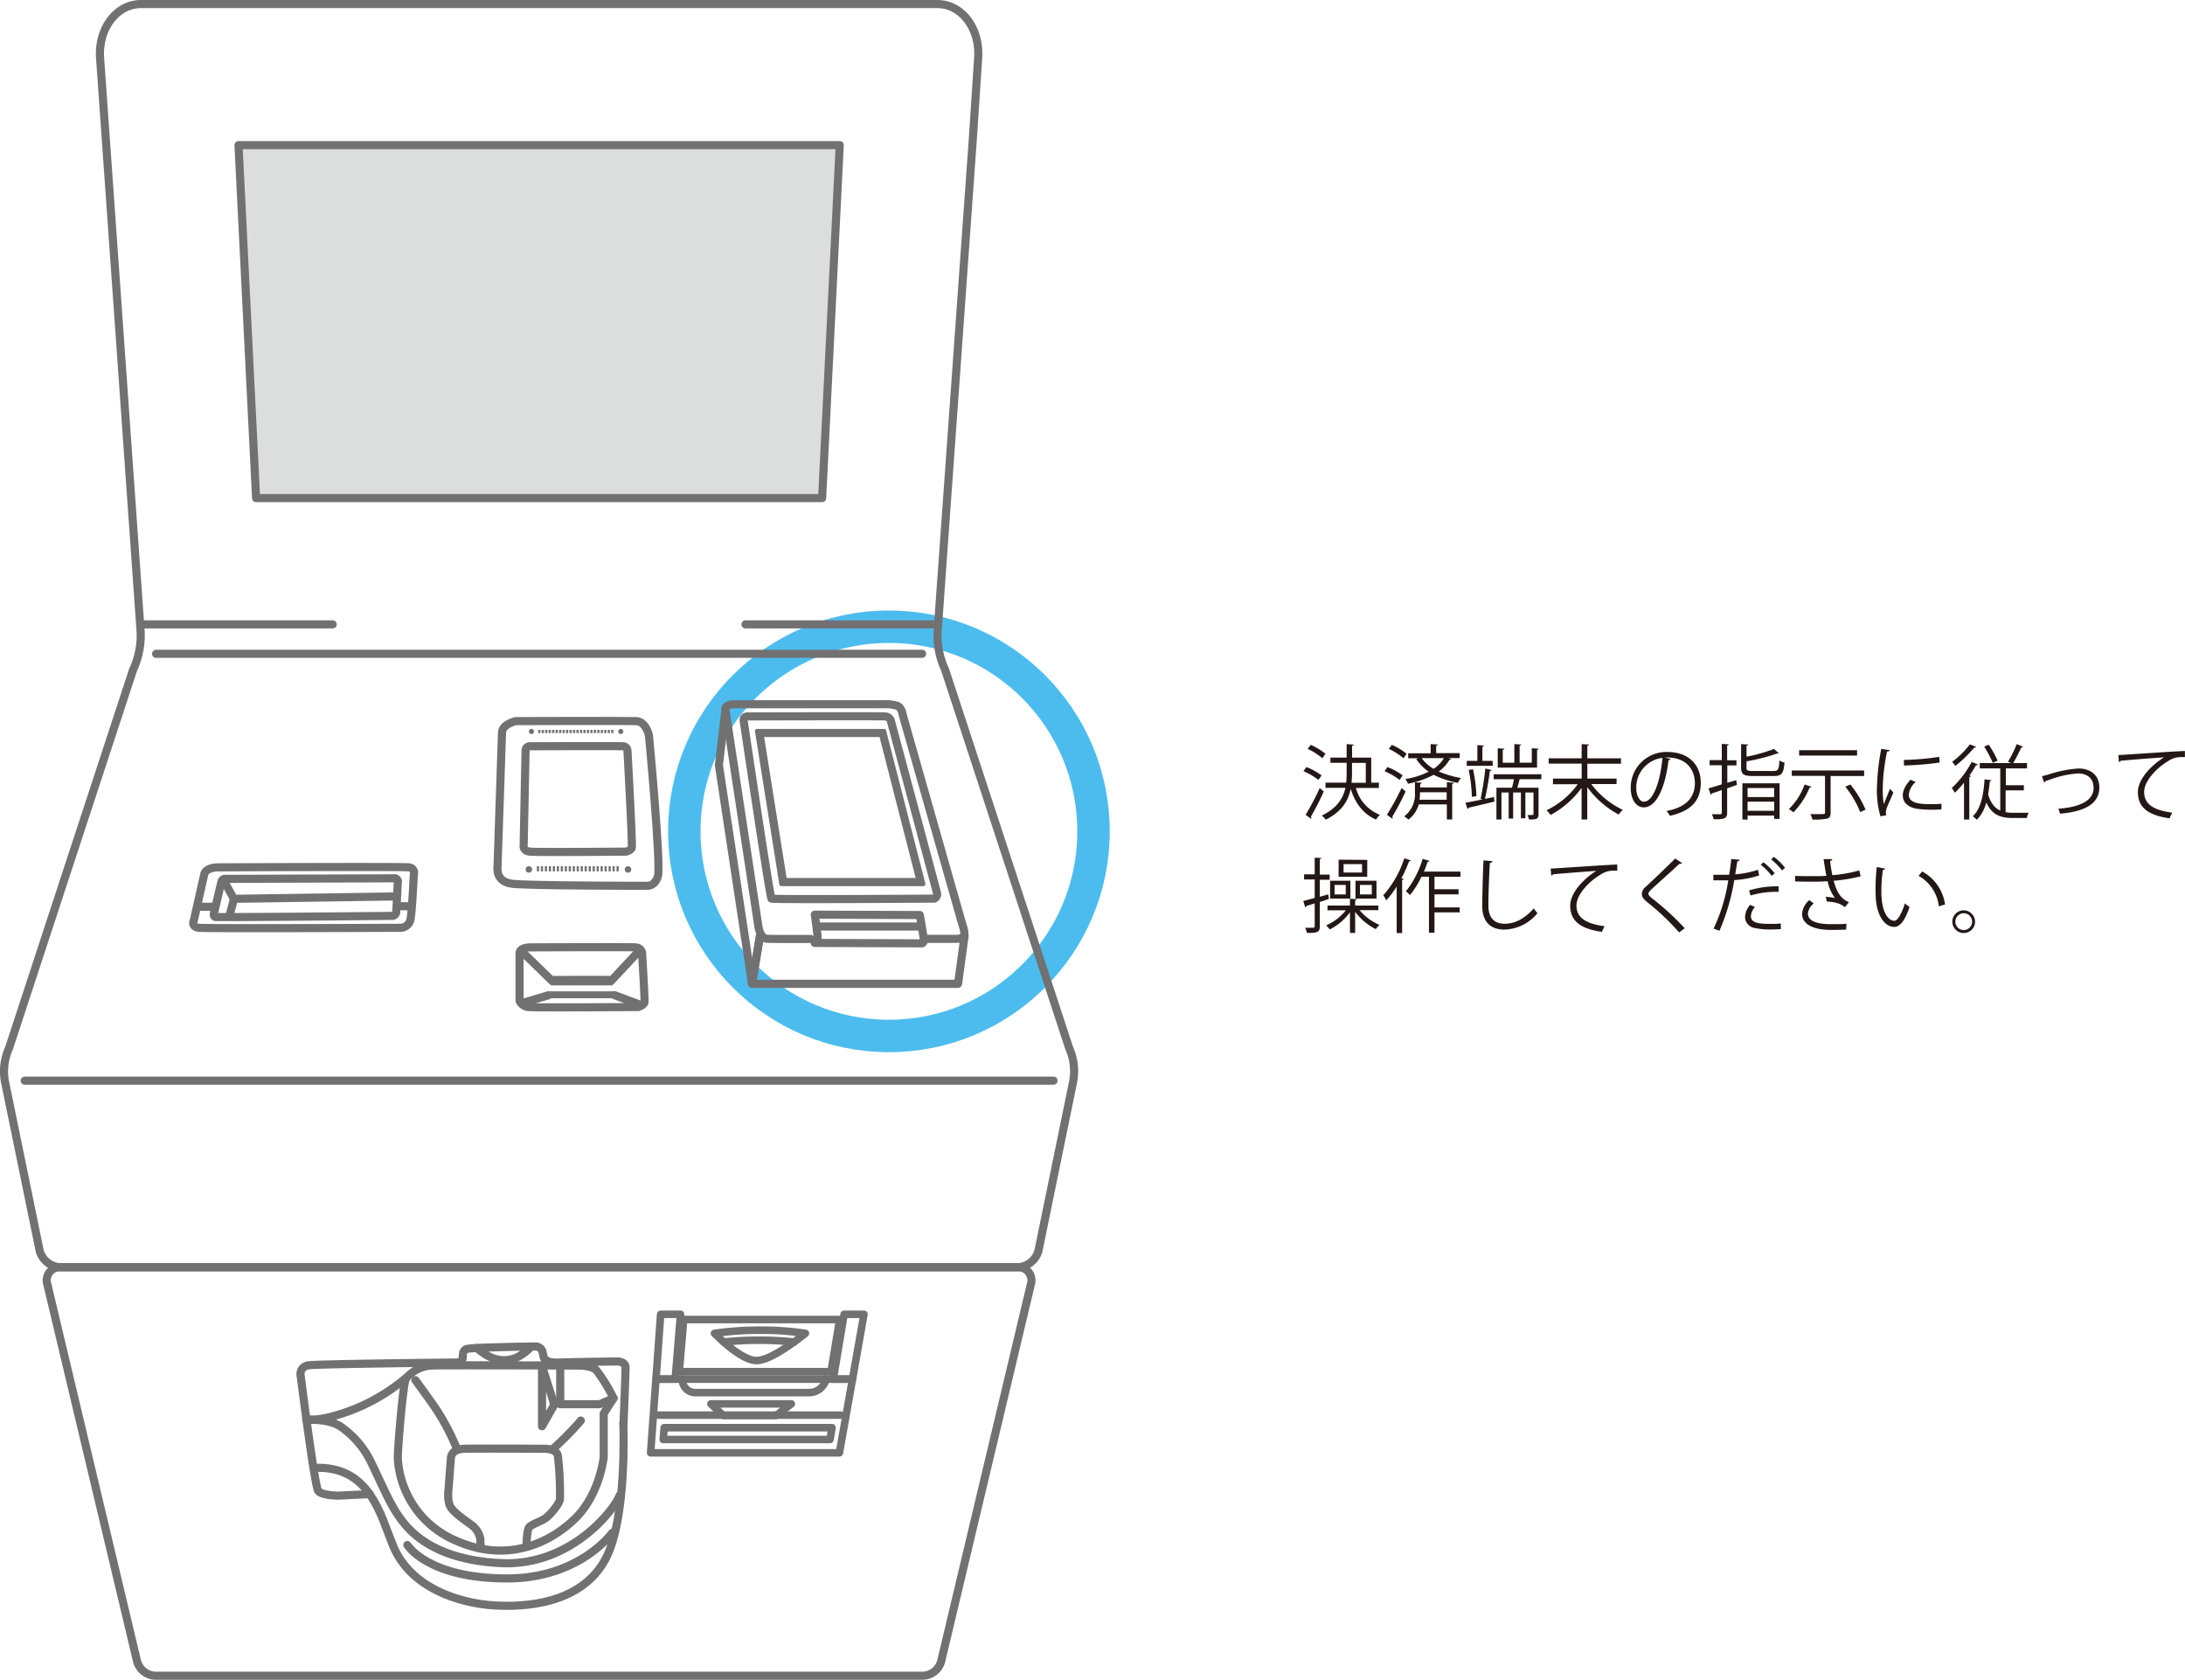 <svg xmlns="http://www.w3.org/2000/svg" viewBox="0 0 538.88 414.24"><defs><style>.cls-1,.cls-3,.cls-6{fill:none;}.cls-1{stroke:#00a0e9;stroke-width:8px;opacity:0.7;}.cls-1,.cls-3,.cls-4,.cls-6{stroke-linecap:round;stroke-linejoin:round;}.cls-2{fill:#231815;}.cls-3,.cls-4,.cls-6{stroke:#727171;}.cls-3,.cls-4{stroke-width:2px;}.cls-4{fill:#dcdddd;}.cls-5{fill:#727171;}.cls-6{stroke-width:1.86px;}</style></defs><title>アセット 2</title><g id="レイヤー_2" data-name="レイヤー 2"><g id="レイヤー_1-2" data-name="レイヤー 1"><circle class="cls-1" cx="219.23" cy="205.01" r="50.46"/><path class="cls-2" d="M322.19,189.15a15.62,15.62,0,0,1,3.74,2.06l-.76,1.12a17.18,17.18,0,0,0-3.7-2.16ZM322,200.93a61.53,61.53,0,0,0,3.48-6.6l1,.84a65.75,65.75,0,0,1-3.18,6.22.44.44,0,0,1,.1.28.53.53,0,0,1-.06.24Zm1.26-17.24a15.26,15.26,0,0,1,3.64,2.2l-.78,1.1a15.07,15.07,0,0,0-3.62-2.32Zm16.8,10.62H334.4a9.77,9.77,0,0,0,5.92,6.62,5.31,5.31,0,0,0-.94,1.18c-3.12-1.34-5.16-4-6.26-7.58-.58,2.9-2.14,5.58-6.14,7.6a5.43,5.43,0,0,0-1-1c3.78-1.84,5.26-4.24,5.84-6.84h-4.92V193H332a22.65,22.65,0,0,0,.12-2.62v-2.28h-4v-1.28h4v-3.32l1.74.12c0,.14-.14.24-.4.28v2.92h4.72V193h1.9Zm-6.62-6.18v2.3a22.52,22.52,0,0,1-.12,2.6h3.52v-4.9Z"/><path class="cls-2" d="M342.19,189.15a15.62,15.62,0,0,1,3.74,2.06l-.76,1.12a17.18,17.18,0,0,0-3.7-2.16Zm-.14,11.78a64,64,0,0,0,3.62-6.6l1,.84a67.73,67.73,0,0,1-3.3,6.24.44.44,0,0,1,.1.28.4.4,0,0,1-.06.22Zm1.22-17.24a15.26,15.26,0,0,1,3.64,2.2l-.78,1.1a15.07,15.07,0,0,0-3.62-2.32Zm13.56,10.5v-1.3l1.72.12c0,.14-.12.24-.4.28v8.8h-1.32v-3.72H349.9a7,7,0,0,1-2.54,3.74,6,6,0,0,0-1.06-.78,6.83,6.83,0,0,0,2.66-5.92v-2.5l1.68.1c0,.14-.12.24-.38.28v.9Zm.38-7.24.7.22c-.06.12-.2.18-.42.18a9.17,9.17,0,0,1-2.66,2.9,25.55,25.55,0,0,0,5.5,1.62,3.6,3.6,0,0,0-.76,1.2,23.19,23.19,0,0,1-6-2,22.24,22.24,0,0,1-6.32,2.2,5.53,5.53,0,0,0-.66-1.16,20,20,0,0,0,5.76-1.8,11.67,11.67,0,0,1-3.06-3.12l.48-.2H347.3v-1.22h5.54V183.5l1.76.1c0,.14-.12.24-.4.28v1.84H360v1.22Zm-7,8.42a10.91,10.91,0,0,1-.12,1.84h6.7v-1.84Zm.4-8.42a10.21,10.21,0,0,0,2.94,2.64,7.86,7.86,0,0,0,2.56-2.64Z"/><path class="cls-2" d="M367.88,189.89c-.06.14-.2.22-.44.24a66,66,0,0,1-1.22,6.88l2.22-.46c.08.6.1.86.12,1.12-2.36.58-4.82,1.16-6.38,1.52a.37.37,0,0,1-.26.3l-.5-1.54c1.14-.2,2.62-.48,4.22-.82l-.48-.14a71.21,71.21,0,0,0,1.16-7.48Zm.26-2.26v1.22h-6.4v-1.22h2.62v-3.88l1.62.1c0,.14-.12.24-.38.28v3.5Zm-4.86,2.06a35.82,35.82,0,0,1,.84,6.64l-1.12.18a37.06,37.06,0,0,0-.78-6.64Zm16.84,2.46h-5.34c-.14.62-.36,1.42-.58,2.1h5.24v6.54c0,1.26-.64,1.3-2.34,1.3a4.9,4.9,0,0,0-.4-1.1c1.5,0,1.5,0,1.5-.22v-5.34h-2v6.36h-1.1v-6.36h-1.92v6.42h-1.1v-6.42H370.3v6.66h-1.24v-7.84h3.84c.18-.62.34-1.4.48-2.1h-5v-1.22h11.78Zm-.64-7.52c0,.14-.14.24-.4.28v4.38h-9.7v-4.76l1.64.1c0,.14-.12.24-.4.28v3.18h2.86V183.5l1.68.1c0,.14-.12.24-.38.28v4.2h3v-3.56Z"/><path class="cls-2" d="M398.68,193.35h-6.24a21.05,21.05,0,0,0,7.78,6.36,6.16,6.16,0,0,0-1,1.16,22.87,22.87,0,0,1-7.76-6.78v8h-1.4v-7.8a22.78,22.78,0,0,1-7.64,6.68,8,8,0,0,0-1-1.16,20.29,20.29,0,0,0,7.7-6.42H383V192h7.08v-3.7h-8.14V187h8.14v-3.5l1.82.1c0,.14-.14.24-.42.28V187h8.3v1.34h-8.3V192h7.22Z"/><path class="cls-2" d="M412,187.14a.52.52,0,0,1-.5.32c-.72,6.22-2.8,11.64-6.12,11.64-1.68,0-3.2-1.68-3.2-4.84a8.78,8.78,0,0,1,9-8.82c5.78,0,8.28,3.66,8.28,7.56,0,4.76-2.76,7.06-7.6,8.18A7.89,7.89,0,0,0,411,200c4.6-.88,7-3.12,7-6.9,0-3.3-2.12-6.3-6.8-6.3a5.66,5.66,0,0,0-.6,0Zm-1.92-.26a7.36,7.36,0,0,0-6.54,7.34c0,2.14.92,3.48,1.88,3.48C407.8,197.71,409.54,192.37,410,186.88Z"/><path class="cls-2" d="M428.2,192.39l.18,1.16-2.42.86v6c0,1.44-.66,1.66-3.32,1.62a5.86,5.86,0,0,0-.44-1.24c.94,0,1.8,0,2.06,0s.38-.1.38-.38v-5.58c-.94.32-1.8.62-2.48.84a.32.32,0,0,1-.24.32l-.56-1.58c.9-.24,2-.58,3.28-1v-4.7h-3v-1.26h3v-4l1.72.1c0,.16-.12.24-.4.28v3.66h2.3v1.26H426v4.28Zm2.52-3.1c0,.7.24.84,1.64.84h5c1.18,0,1.38-.36,1.5-2.6a3.37,3.37,0,0,0,1.24.5c-.2,2.68-.66,3.34-2.66,3.34h-5.1c-2.3,0-2.94-.42-2.94-2.08V183.5l1.74.1c0,.14-.14.24-.4.28v2.72a38.36,38.36,0,0,0,6.78-1.92l1.16,1.06a.32.32,0,0,1-.24.08.5.5,0,0,1-.16,0,46.15,46.15,0,0,1-7.54,1.92Zm-1,12.8v-8.92h9.18v8.78h-1.34v-.82H431v1Zm7.84-7.76H431v2.22h6.56ZM431,199.95h6.56v-2.26H431Z"/><path class="cls-2" d="M446.74,194c-.06.14-.2.2-.44.2a18.83,18.83,0,0,1-4,6.12,8,8,0,0,0-1.12-.8,15.93,15.93,0,0,0,3.88-6.06Zm13-2.64h-8.26v9c0,.9-.22,1.3-.88,1.52a15.71,15.71,0,0,1-3.62.22,5.24,5.24,0,0,0-.5-1.34c.84,0,1.64,0,2.24,0,1.3,0,1.38,0,1.38-.44v-9h-8.2V190h17.84ZM458,185v1.32H443.72V185Zm.78,15.26A24.72,24.72,0,0,0,455.1,194l1.24-.54a25.94,25.94,0,0,1,3.76,6.2Z"/><path class="cls-2" d="M466.06,185c-.06.22-.26.34-.66.32a48,48,0,0,0-1.06,9,22,22,0,0,0,.26,4c.38-1,1.24-3.08,1.52-3.78l.84.88c-.82,2-1.42,3.16-1.7,4.06a3.44,3.44,0,0,0-.16.94,2.1,2.1,0,0,0,.1.62l-1.42.26a22,22,0,0,1-.88-6.88,58.45,58.45,0,0,1,1.06-9.74Zm12.74,14.62c-.72,0-1.46.06-2.2.06a27.51,27.51,0,0,1-3.72-.22c-2.46-.36-3.6-1.72-3.6-3.32,0-1.38.76-2.54,1.88-3.86l1.3.56a4.73,4.73,0,0,0-1.7,3.14c0,2.32,3.4,2.32,5.48,2.32.84,0,1.74,0,2.58-.1Zm-9.26-12.22a65.35,65.35,0,0,0,8.72-.76l.12,1.4a75.65,75.65,0,0,1-8.8.74Z"/><path class="cls-2" d="M484.38,193a28.28,28.28,0,0,1-2.26,2.5,9.7,9.7,0,0,0-.76-1.16,25.37,25.37,0,0,0,4.92-6.44l1.52.62c-.06.14-.22.18-.46.18-.48.84-1,1.7-1.62,2.52l.38.14a.49.49,0,0,1-.42.26v10.48h-1.3Zm3-8.82a.45.45,0,0,1-.46.16,32.64,32.64,0,0,1-4.68,4.54,6.23,6.23,0,0,0-.8-1,21.92,21.92,0,0,0,4.38-4.32Zm7.26,10.72v5.38a9.47,9.47,0,0,0,1.9.16c.42,0,3.18,0,3.78,0a3.89,3.89,0,0,0-.44,1.28h-3.42c-3.06,0-5.22-.76-6.58-3.84a9.42,9.42,0,0,1-2.34,4.28,6.73,6.73,0,0,0-1-.86c1.92-1.78,2.66-5.14,2.9-9.12l1.68.22c0,.14-.14.22-.38.26a31.76,31.76,0,0,1-.42,3.22c.64,2.22,1.66,3.4,3,4v-10.4h-5.06v-1.3H496l-.78-.34a28.37,28.37,0,0,0,2.16-4.34l1.56.64c-.06.12-.22.18-.44.18a37.82,37.82,0,0,1-2,3.86h3.42v1.3h-5.22v4.16h4.44v1.26Zm-4.16-11.26a26.51,26.51,0,0,1,2.18,3.92l-1.18.56a28.36,28.36,0,0,0-2.12-4Z"/><path class="cls-2" d="M503.61,191.41c.36-.08,1.1-.28,1.78-.48a29.85,29.85,0,0,1,7.24-1.42c2.7,0,5.12,1.44,5.12,4.7,0,4.4-4.36,6-9.7,6.44a9.66,9.66,0,0,0-.4-1.22c4.7-.34,8.68-1.7,8.68-5.14,0-2.5-1.78-3.58-3.9-3.56a24.85,24.85,0,0,0-6.7,1.46l-1.28.44a.5.5,0,0,1-.32.34Z"/><path class="cls-2" d="M522.44,186.2c1.5-.06,13.82-.94,16.42-1l0,1.5c-.26,0-.5,0-.74,0a5.76,5.76,0,0,0-3.42,1c-3,1.8-5.9,5-5.9,7.6,0,2.8,2,4.46,6.92,5.1l-.66,1.4c-5.68-.82-7.8-2.94-7.8-6.5,0-2.82,2.78-6.24,6.44-8.54-2.12.14-8.1.6-10.68.84a.6.6,0,0,1-.44.32Z"/><path class="cls-2" d="M327.58,220.55l.16,1.14c-.74.26-1.52.5-2.24.74v6c0,1.46-.62,1.66-3.18,1.62a6.26,6.26,0,0,0-.42-1.26c.56,0,1,0,1.42,0,.82,0,.92,0,.92-.4v-5.62l-2.06.64a.41.41,0,0,1-.28.32l-.48-1.54c.78-.2,1.76-.46,2.82-.76v-4.56h-2.62v-1.26h2.62V211.5l1.64.1c0,.16-.12.24-.38.28v3.8h2.42v1.26H325.5v4.2Zm12.36,3.9h-4.62a12.7,12.7,0,0,0,4.9,3.62,6.6,6.6,0,0,0-.92,1.06,14.72,14.72,0,0,1-5.08-4.26v5.2h-1.28v-5.12a13.81,13.81,0,0,1-5,4.26,5,5,0,0,0-.9-1,13,13,0,0,0,4.88-3.72H327.4v-1.18h5.54v-1.68l1.68.1c0,.14-.14.24-.4.28v1.3h5.72Zm-6.9-7.26v4.4h-5v-4.4Zm-1.14,3.38v-2.34h-2.76v2.34Zm5.3-8.52v4.16h-7.06V212Zm-1.28,3.12v-2.08h-4.56v2.08Zm-1.62,6.42v-4.4h5.18v4.4Zm1.1-3.36v2.34h2.92v-2.34Z"/><path class="cls-2" d="M344.46,218.61a21.56,21.56,0,0,1-2.58,3.42,11.35,11.35,0,0,0-.72-1.26,25.44,25.44,0,0,0,5.18-9.12l1.64.54c-.08.14-.22.2-.46.2a36.3,36.3,0,0,1-1.9,4.22l.56.16c0,.14-.14.22-.38.26v13.06h-1.34Zm15.74-2.4h-6.42v3.08h5.94v1.26h-5.94v3.22H360V225h-6.22v5h-1.36V216.2h-1.86a21.07,21.07,0,0,1-2.82,4.52,9,9,0,0,0-1-.92,23.73,23.73,0,0,0,4.12-8l1.72.5a.49.49,0,0,1-.48.22c-.28.8-.58,1.62-.92,2.42h9Z"/><path class="cls-2" d="M368.06,212.36c0,.24-.22.38-.62.44-.16,2.32-.36,7.62-.36,10.58s1.48,4.42,4,4.42,4.92-1.22,7.2-3.8a8,8,0,0,0,.9,1.18,10.85,10.85,0,0,1-8.12,4.06c-3.64,0-5.5-2.1-5.5-5.88,0-2.52.18-8.72.32-11.18Z"/><path class="cls-2" d="M382.44,214.2c1.5-.06,13.82-.94,16.42-1l0,1.5c-.26,0-.5,0-.74,0a5.76,5.76,0,0,0-3.42,1c-3,1.8-5.9,5-5.9,7.6,0,2.8,2,4.46,6.92,5.1l-.66,1.4c-5.68-.82-7.8-2.94-7.8-6.5,0-2.82,2.78-6.24,6.44-8.54-2.12.14-8.1.6-10.68.84a.6.6,0,0,1-.44.32Z"/><path class="cls-2" d="M414.12,229.93a60.76,60.76,0,0,0-7.84-7.44c-1-.8-1.36-1.36-1.36-2.08a2.56,2.56,0,0,1,1.06-1.82c1.82-1.68,5.24-4.92,7.16-6.88l1.7,1.12a.59.59,0,0,1-.44.2,1,1,0,0,1-.24,0c-2,1.92-5.12,4.64-6.76,6.18-.48.46-.86.86-.86,1.18s.36.74,1.06,1.26a66.54,66.54,0,0,1,7.9,7.26Z"/><path class="cls-2" d="M433.86,215.89a25,25,0,0,1-6.14,1.14,52.81,52.81,0,0,1-3.66,12.5l-1.44-.54a42.8,42.8,0,0,0,3.62-11.9c-.4,0-3.08,0-3.68,0l0-1.36c.32,0,.74,0,1.2,0,.18,0,2.18,0,2.7,0,.2-1.28.4-2.68.52-3.9l2.06.2c0,.22-.3.38-.58.4-.12.88-.32,2-.5,3.18a23.2,23.2,0,0,0,5.6-1.12Zm5.34,13.22c-.78.06-1.62.1-2.44.1a17.9,17.9,0,0,1-4.16-.4,2.78,2.78,0,0,1-2.22-2.76,4.82,4.82,0,0,1,1.24-2.9l1.2.52a3.68,3.68,0,0,0-1,2.22c0,1.58,1.52,1.94,4.78,1.94.88,0,1.8,0,2.6-.12Zm-7.82-9.54a23.88,23.88,0,0,1,7.26-1v1.36a22.6,22.6,0,0,0-6.92.9Zm3.52-6.94a15,15,0,0,1,2.78,2.72l-.74.64a14,14,0,0,0-2.7-2.74Zm2.58-1.32a13.66,13.66,0,0,1,2.76,2.7l-.74.64a15.59,15.59,0,0,0-2.68-2.72Z"/><path class="cls-2" d="M458.88,216.1a38.82,38.82,0,0,1-6.66,1.1c.78,2.72,1.62,4.34,3.78,5.28l-1,1.22c-.92-.7-1.86-1.24-4.46-1.38l-.24-1.18a19.4,19.4,0,0,1,2.22.3,10.85,10.85,0,0,1-1.78-4.14c-.9.08-2.12.12-3.32.12s-3.42,0-4.7-.06V216c1.2.06,2.9.06,4.72.06,1,0,2.18,0,3-.1-.24-1.08-.46-2.56-.7-4.1l2.14,0c0,.24-.2.38-.52.46.12,1.14.32,2.4.54,3.5a34,34,0,0,0,6.66-1.18Zm-3.58,13.16c-1,0-2,.06-3.72.06-4.18,0-7.14-1.28-7.14-4a5,5,0,0,1,1.8-3.36l1.08.86a3.51,3.51,0,0,0-1.44,2.46c0,2,2.56,2.62,5.74,2.62,1.74,0,2.76,0,3.78-.1Z"/><path class="cls-2" d="M464.92,214.2c0,.18-.26.3-.54.32a32.87,32.87,0,0,0-.38,5c0,.74,0,1.46.08,2.1.24,3.4,1.62,5.46,3.16,5.44.8,0,1.84-2,2.56-4.28a7,7,0,0,0,1.16.86c-.92,2.7-2.08,4.9-3.74,4.94-2.54,0-4.3-3-4.58-6.88-.06-.76-.08-1.6-.08-2.5a47.67,47.67,0,0,1,.3-5.38Zm13.26,9.3a10,10,0,0,0-5-7.52l.88-1.08a11,11,0,0,1,5.64,8.14Z"/><path class="cls-2" d="M487.1,227.29a2.8,2.8,0,1,1-2.8-2.8A2.81,2.81,0,0,1,487.1,227.29Zm-.72,0a2.07,2.07,0,1,0-2.08,2.06A2.07,2.07,0,0,0,486.38,227.29Z"/><path class="cls-3" d="M232.1,409.74a4.85,4.85,0,0,1-4.61,3.5H38.43a4.85,4.85,0,0,1-4.61-3.5L11.65,316.61a3.23,3.23,0,0,1,3.26-4.11H251a3.23,3.23,0,0,1,3.26,4.11Z"/><path class="cls-3" d="M263.69,258.47l-30.58-93.25h0a20.36,20.36,0,0,1-1.89-9.21l8.72-121.93,1.3-19.8C241.72,7,237.2,1,231.15,1H34.77c-6,0-10.57,6-10.09,13.28L34.7,156a20.36,20.36,0,0,1-1.89,9.21L2.23,258.47a13.87,13.87,0,0,0-1,8.29l8.54,41.62a5.55,5.55,0,0,0,5.12,4.13H251a5.55,5.55,0,0,0,5.12-4.13l8.54-41.62A13.87,13.87,0,0,0,263.69,258.47Z"/><polygon class="cls-4" points="202.76 122.83 63.16 122.83 58.82 35.79 207.1 35.79 202.76 122.83"/><path class="cls-3" d="M151.32,344.81l-2.43,3.76v10.75s-.94,9.29-7.19,15.29c-5.89,5.66-16.32,11-29.08,5.39a23.49,23.49,0,0,1-14.51-20.42c0-3.09,1.34-18.54,2-19.61a8.69,8.69,0,0,1,6.18-3.22c3-.13,35.46,0,35.46,0s4.15-.2,5.37,1.21A40.73,40.73,0,0,1,151.32,344.81Z"/><polygon class="cls-3" points="133.68 336.9 133.68 351.72 136.71 346.38 133.68 336.9"/><path class="cls-3" d="M118.54,381.11s-.07-.67-.07-1.58a5.57,5.57,0,0,0-2.12-3.43c-1.11-.81-4.13-2.82-5.14-4.33s-.6-4.43-.6-4.43l.6-7.83s0-2.14,3.28-2.24,19.58,0,19.58,0,3.22-.2,3.53,1.81a82.48,82.48,0,0,1,.5,10.68c-.2,1.11-2.12,3.47-3.32,4.45s-3.83,1.69-4.33,2.5-.58,3.9-.58,3.9"/><path class="cls-3" d="M102.45,340.34s4.11,5.62,5.44,7.66a58.08,58.08,0,0,1,4.57,8.73"/><path class="cls-3" d="M136.46,357.23a73.74,73.74,0,0,0,6.79-6.92"/><polyline class="cls-3" points="138.17 336.73 138.17 346.28 147.89 346.28 151.32 344.81"/><path class="cls-3" d="M91.2,368.45l-7.72.38s-4.1,0-5-1.19-4.3-28.21-4.3-28.21a2.18,2.18,0,0,1,2.08-2.75c2.69-.34,35.86-.68,35.86-.68s1.34.07,1.81-.54-.27-2.42,1.28-2.82,16.89-.6,16.89-.6a1.76,1.76,0,0,1,1.61,1.07c.37,1.07.24,1.81.71,2.08s.58.94,3.78.81,14-.26,14-.26,2.08-.07,2.08,1.54-.5,13.73-.5,13.73"/><path class="cls-3" d="M117.61,332.43c.08.05,2.92,2.65,5.52,2.88a7.45,7.45,0,0,0,5.31-1.11,11.85,11.85,0,0,0,2.57-2.13"/><path class="cls-3" d="M75.54,350.13s5.26-.32,8.28,1.54a22.64,22.64,0,0,1,7.86,9.26c2,4.08,4.3,9.55,6.45,12.65,2,2.94,7.63,11.1,25.59,11.89,16.88.75,27.72-13,29.13-16.75"/><path class="cls-3" d="M100.13,339.8a46.82,46.82,0,0,1-13.9,8.13c-8.26,3-10.7,2-10.7,2"/><path class="cls-3" d="M128.14,235v11.82a2.83,2.83,0,0,0,2,1.51c1.41.2,27.3,0,27.3,0s1.41-.5,1.51-1.21-.6-12.19-.6-12.19a1.67,1.67,0,0,0-1.61-1.31c-1.41-.1-25.79,0-25.79,0s-2.48-.1-2.79,1.25A.58.58,0,0,0,128.14,235Z"/><line class="cls-3" x1="128.57" y1="234.51" x2="136.13" y2="241.86"/><line class="cls-3" x1="150.71" y1="241.9" x2="157.81" y2="234.3"/><line class="cls-3" x1="128.7" y1="247.38" x2="135.25" y2="245.44"/><line class="cls-3" x1="151.54" y1="245.4" x2="158.26" y2="247.91"/><path class="cls-5" d="M135.83,243h15.25l.23-1.33a1,1,0,0,0-1-1c-1-.07-14,0-14,0s-.68.06-.76.66A5.5,5.5,0,0,0,135.83,243Z"/><path class="cls-5" d="M135.47,244.47h15.84v1.17s0,.53-.3.53H135.85s-.3.05-.34-.21S135.47,244.47,135.47,244.47Z"/><path class="cls-3" d="M50.37,215.62,47.85,226.8s-.91,1.81,1.26,2,49.52,0,49.52,0a2.56,2.56,0,0,0,2.62-2.12c.4-2.22.81-11.08.81-11.08a1.32,1.32,0,0,0-1.21-1.71c-1.61-.2-47,0-47,0S50.77,213.83,50.37,215.62Z"/><path class="cls-3" d="M54.6,217.47l-1.81,7.66s-.27.87.34,1,43.72-.27,43.72-.27a1.07,1.07,0,0,0,.87-.94c.07-.81.37-7.19.37-7.19a.84.84,0,0,0-.87-1.14l-41.4.14A1,1,0,0,0,54.6,217.47Z"/><line class="cls-3" x1="48.82" y1="223.61" x2="52.71" y2="223.61"/><polyline class="cls-3" points="55.14 217.1 57.69 221.65 97.82 221.06"/><line class="cls-3" x1="99.15" y1="223.48" x2="101.44" y2="223.48"/><path class="cls-3" d="M57.42,222"/><line class="cls-3" x1="57.68" y1="221.76" x2="56.64" y2="225.66"/><path class="cls-3" d="M123.81,180.66l-1.11,33.16s-.6,3.62,3.63,4.12,32.94.5,32.94.5,2.22.4,3-2.42-2.22-34.66-2.22-34.66-.71-3.43-3.12-3.53-29.72,0-29.72,0S123.88,178.54,123.81,180.66Z"/><path class="cls-3" d="M129.62,185.09l-.47,23.24s-.34,1.48,1.48,1.68,23.78,0,23.78,0,1.21-.27,1.41-1-1.07-23.91-1.07-23.91a1.13,1.13,0,0,0-1.21-1.07c-1.21-.07-22.57,0-22.57,0S129.64,183.88,129.62,185.09Z"/><circle class="cls-5" cx="154.88" cy="214.41" r="0.8"/><circle class="cls-5" cx="130.43" cy="214.41" r="0.8"/><rect class="cls-5" x="132.41" y="213.61" width="0.54" height="1.27"/><rect class="cls-5" x="133.39" y="213.61" width="0.54" height="1.27"/><rect class="cls-5" x="134.37" y="213.61" width="0.54" height="1.27"/><rect class="cls-5" x="135.35" y="213.61" width="0.54" height="1.27"/><rect class="cls-5" x="136.34" y="213.61" width="0.54" height="1.27"/><rect class="cls-5" x="137.32" y="213.61" width="0.54" height="1.27"/><rect class="cls-5" x="138.3" y="213.61" width="0.54" height="1.27"/><rect class="cls-5" x="139.28" y="213.61" width="0.54" height="1.27"/><rect class="cls-5" x="140.26" y="213.61" width="0.54" height="1.27"/><rect class="cls-5" x="141.25" y="213.61" width="0.54" height="1.27"/><rect class="cls-5" x="142.23" y="213.61" width="0.54" height="1.27"/><rect class="cls-5" x="143.21" y="213.61" width="0.54" height="1.27"/><rect class="cls-5" x="144.19" y="213.61" width="0.54" height="1.27"/><rect class="cls-5" x="145.18" y="213.61" width="0.54" height="1.27"/><rect class="cls-5" x="146.16" y="213.61" width="0.54" height="1.27"/><rect class="cls-5" x="147.14" y="213.61" width="0.54" height="1.27"/><rect class="cls-5" x="148.12" y="213.61" width="0.54" height="1.27"/><rect class="cls-5" x="149.1" y="213.61" width="0.54" height="1.27"/><rect class="cls-5" x="150.09" y="213.61" width="0.54" height="1.27"/><rect class="cls-5" x="151.07" y="213.61" width="0.54" height="1.27"/><rect class="cls-5" x="152.05" y="213.61" width="0.54" height="1.27"/><circle class="cls-5" cx="131.07" cy="180.38" r="0.63"/><circle class="cls-5" cx="153.1" cy="180.38" r="0.63"/><rect class="cls-5" x="132.74" y="179.99" width="0.55" height="0.79"/><rect class="cls-5" x="133.6" y="179.99" width="0.55" height="0.79"/><rect class="cls-5" x="134.45" y="179.99" width="0.55" height="0.79"/><rect class="cls-5" x="135.31" y="179.99" width="0.55" height="0.79"/><rect class="cls-5" x="136.17" y="179.99" width="0.55" height="0.79"/><rect class="cls-5" x="137.02" y="179.99" width="0.55" height="0.79"/><rect class="cls-5" x="137.88" y="179.99" width="0.55" height="0.79"/><rect class="cls-5" x="138.74" y="179.99" width="0.55" height="0.79"/><rect class="cls-5" x="139.59" y="179.99" width="0.55" height="0.79"/><rect class="cls-5" x="140.45" y="179.99" width="0.55" height="0.79"/><rect class="cls-5" x="141.31" y="179.99" width="0.55" height="0.79"/><rect class="cls-5" x="142.16" y="179.99" width="0.55" height="0.79"/><rect class="cls-5" x="143.02" y="179.99" width="0.55" height="0.79"/><rect class="cls-5" x="143.87" y="179.99" width="0.55" height="0.79"/><rect class="cls-5" x="144.73" y="179.99" width="0.55" height="0.79"/><rect class="cls-5" x="145.59" y="179.99" width="0.55" height="0.79"/><rect class="cls-5" x="146.44" y="179.99" width="0.55" height="0.79"/><rect class="cls-5" x="147.3" y="179.99" width="0.55" height="0.79"/><rect class="cls-5" x="148.16" y="179.99" width="0.55" height="0.79"/><rect class="cls-5" x="149.01" y="179.99" width="0.55" height="0.79"/><rect class="cls-5" x="149.87" y="179.99" width="0.55" height="0.79"/><rect class="cls-5" x="150.73" y="179.99" width="0.55" height="0.79"/><line class="cls-3" x1="227.42" y1="161.23" x2="38.5" y2="161.23"/><line class="cls-3" x1="82.06" y1="153.97" x2="34.9" y2="153.97"/><line class="cls-3" x1="231.02" y1="153.97" x2="183.86" y2="153.97"/><line class="cls-3" x1="259.83" y1="266.49" x2="6.09" y2="266.49"/><path class="cls-3" d="M228.4,231.52l7.44,0s1.39,0,1.71-.5c.55-.88.2-1.71-.4-3.73s-14.51-51-14.51-51-.2-1.71-1.31-2.22a9.58,9.58,0,0,0-3.32-.4H181.13s-2.42,0-2.22,1.34L187,228.21s.32,3,2,3.27c.69.1,5,.06,10.91.07"/><path class="cls-3" d="M200.95,225.56s.18,1.27.36,2.6.35,2.72.33,3a1.41,1.41,0,0,1-.34,1,4.19,4.19,0,0,0-.35.37l26.46.1a.93.93,0,0,0,.44-.5c.1-.34-1-6.48-1-6.48Z"/><line class="cls-3" x1="227.04" y1="228.48" x2="201.58" y2="228.48"/><path class="cls-3" d="M183.42,177.81s6.45,43.52,6.85,43.79,40.16,0,40.16,0a1.2,1.2,0,0,0,.67-1.31c-.2-.91-11.38-42.48-11.38-42.48a1.53,1.53,0,0,0-1.39-1.14c-1.1-.09-33.67,0-33.67,0S183.22,176.47,183.42,177.81Z"/><path class="cls-5" d="M216.92,181.76l8.91,34.75H194l-5.54-34.75h28.48m1.15-2H186.71a.52.52,0,0,0-.51.6l6,37.72a.52.52,0,0,0,.51.44h35a.52.52,0,0,0,.5-.65l-9.67-37.72a.52.52,0,0,0-.5-.39Z"/><polyline class="cls-3" points="237.9 230.73 236.28 242.61 185.46 242.61 187.5 230.35"/><polyline class="cls-3" points="187.5 230.35 185.46 242.61 177.3 188.66 178.92 174.98"/><polygon class="cls-6" points="166.52 340.1 161.78 340.1 162.94 324.11 167.84 324.11 166.52 340.1"/><polygon class="cls-6" points="210.25 340.1 205.51 340.1 208.18 324.11 213.08 324.11 210.25 340.1"/><polygon class="cls-6" points="204.95 338.26 167.53 338.26 168.62 325.4 207.08 325.4 204.95 338.26"/><polygon class="cls-6" points="191.39 349.07 178.39 349.07 175.32 346.2 195.17 346.2 191.39 349.07"/><polygon class="cls-6" points="204.7 354.98 163.57 354.98 163.8 352.07 205.2 352.07 204.7 354.98"/><line class="cls-6" x1="162.42" y1="348.97" x2="207.39" y2="348.97"/><polygon class="cls-6" points="207.02 358.27 160.46 358.27 161.78 340.1 210.25 340.1 207.02 358.27"/><path class="cls-6" d="M198.64,328.81a72.26,72.26,0,0,0-11.12-.78,76.2,76.2,0,0,0-11.31.78c2.2,2.21,7.09,6.7,10.38,6.7S195.89,331,198.64,328.81Z"/><path class="cls-6" d="M178.47,330.95a82.16,82.16,0,0,1,8.74-.45,79,79,0,0,1,8.63.45"/><path class="cls-6" d="M203.75,340.06a4.34,4.34,0,0,1-4.19,3.36H171.64a3.2,3.2,0,0,1-3.35-3.36"/><path class="cls-3" d="M100.46,381s5,8.25,24.63,8.25C143,389.23,151,378,151,378"/><path class="cls-3" d="M153.73,351s1,23.41-4.41,33.48c-6,11.23-20.15,11.88-27.55,11.41-8.68-.55-20.51-4.37-24.76-14.56-3.23-7.76-5.7-19.9-19.44-19.35"/></g></g></svg>